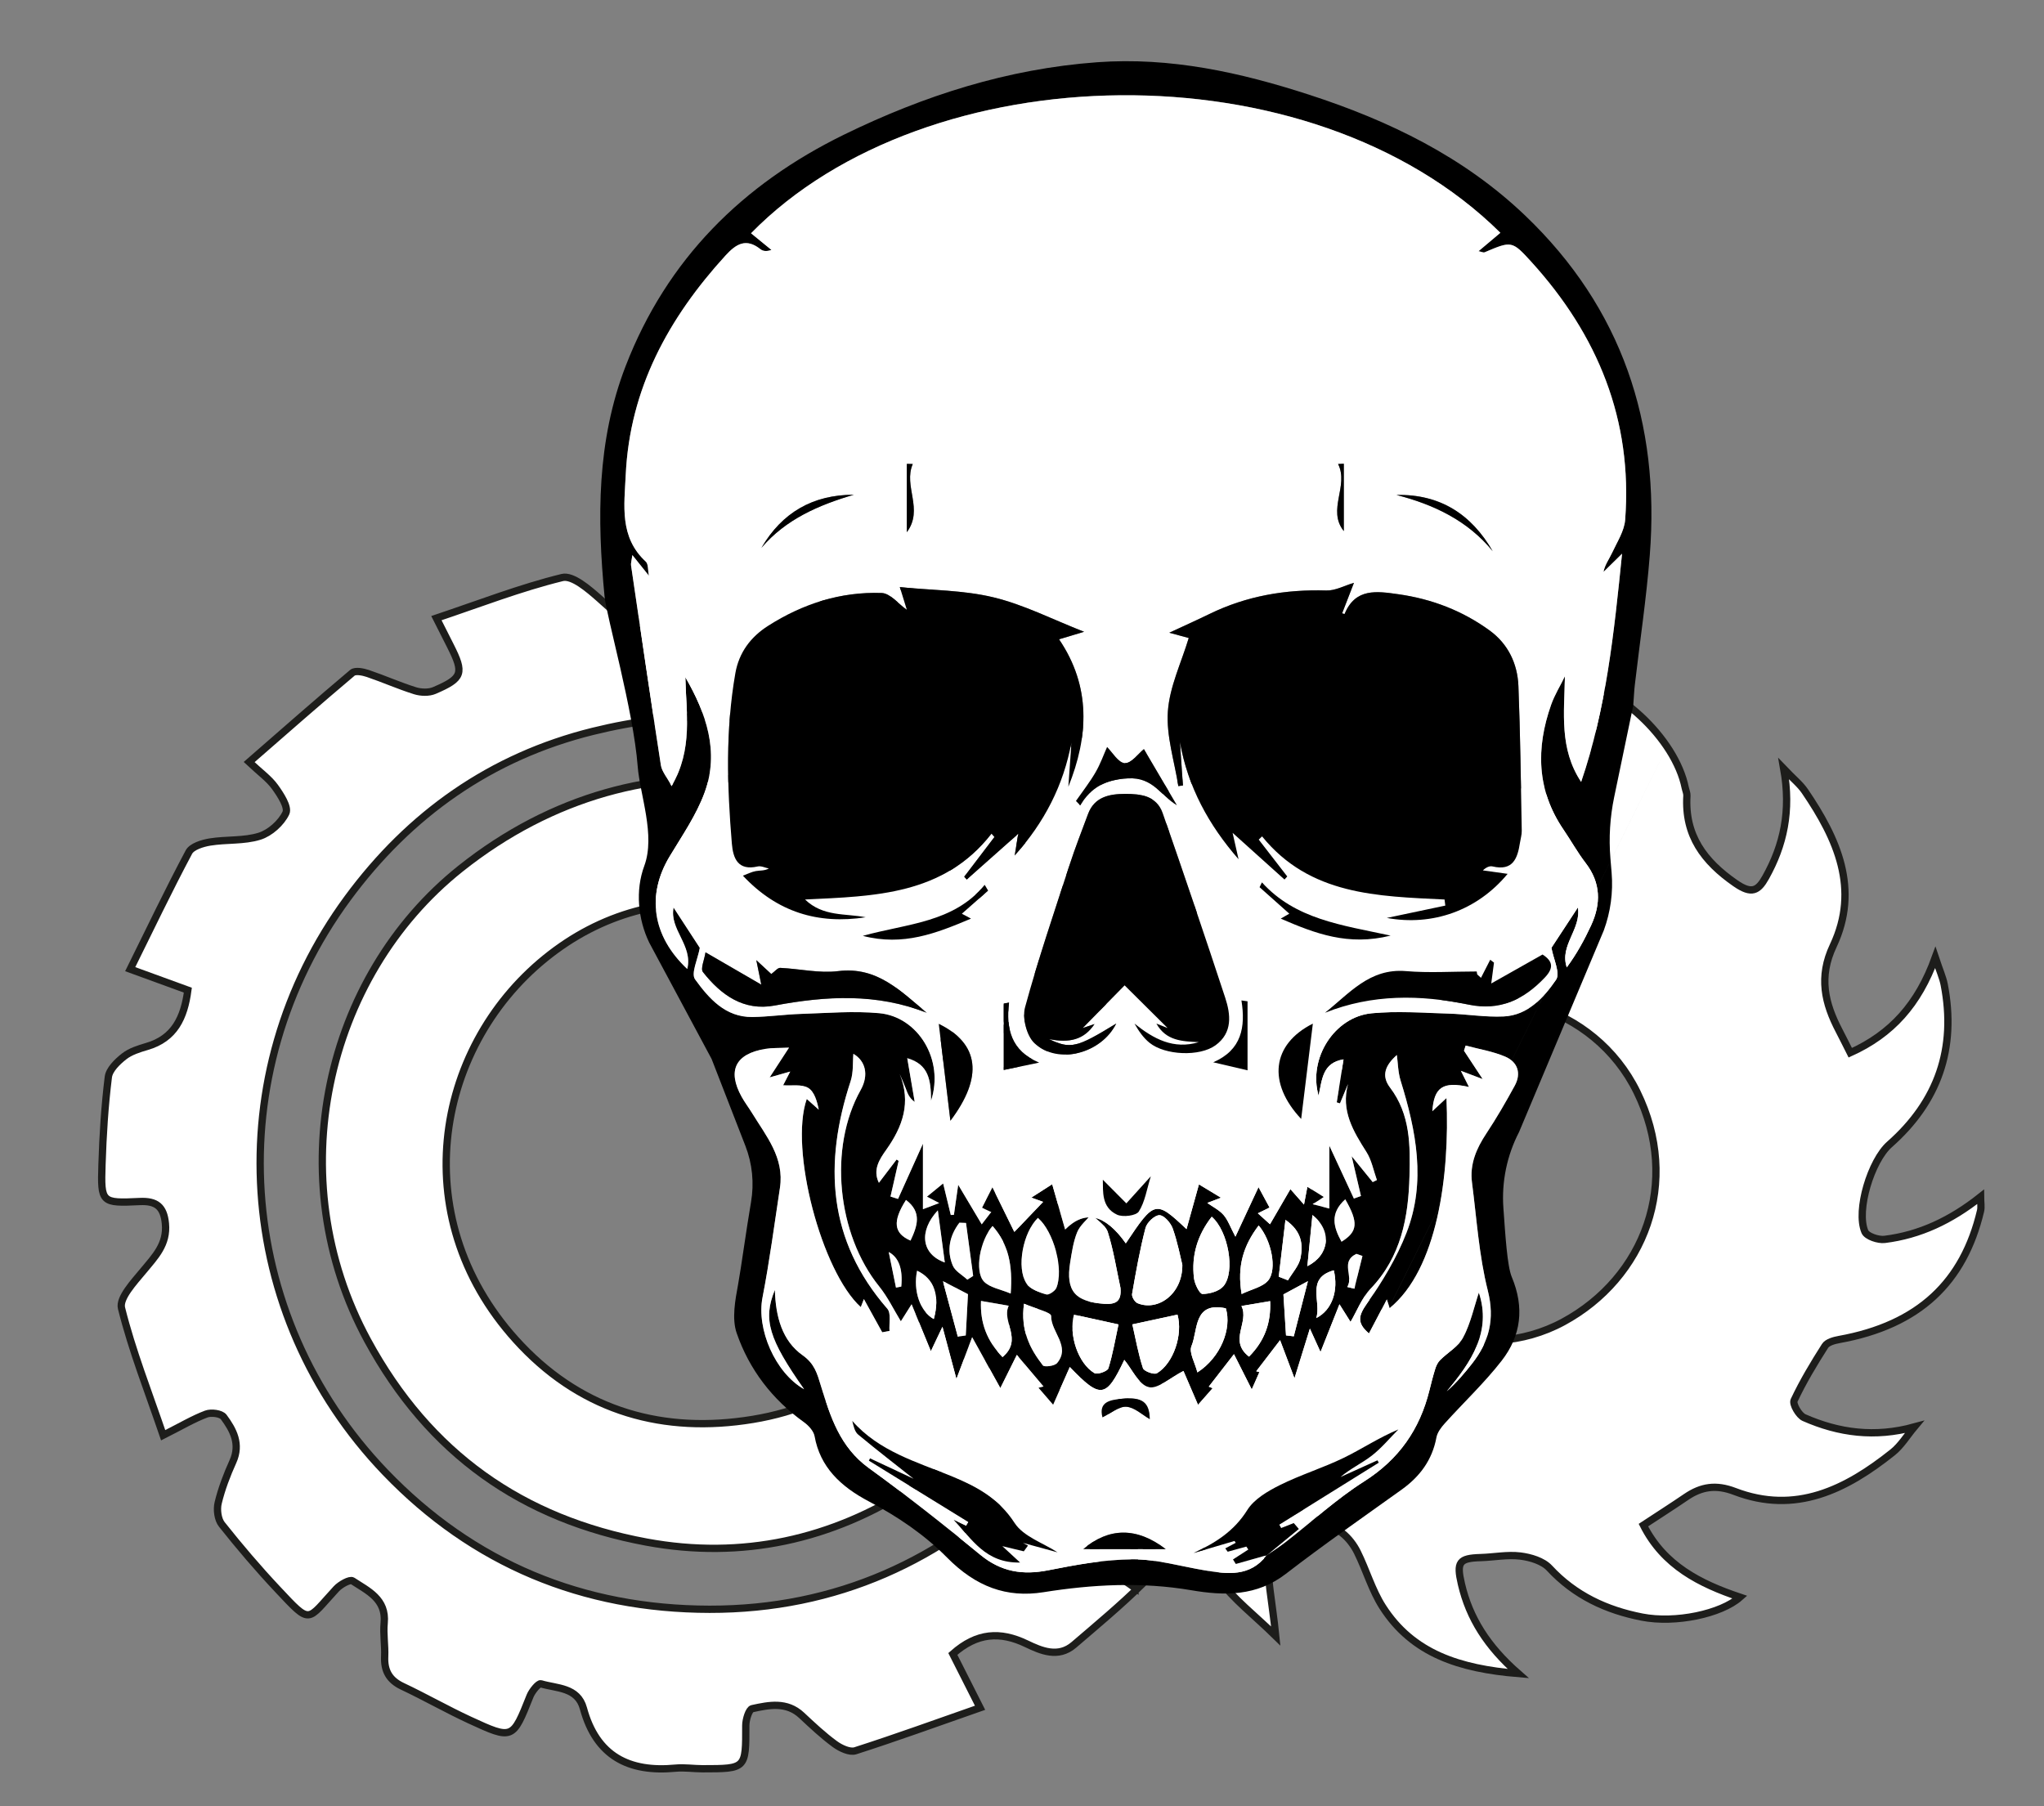 <?xml version="1.0" encoding="UTF-8"?>
<svg id="_Слой_1" data-name="Слой 1" xmlns="http://www.w3.org/2000/svg" viewBox="0 0 1401.08 1238.17">
  <rect x="0" y="0" width="1401.08" height="1238.17" fill="#808080" stroke="none"/>
  <defs>
    <style>
      .cls-1 {
        fill: #000;
      }

      .cls-1, .cls-2 {
        stroke-width: 0px;
      }

      .cls-2, .cls-3 {
        fill: #fff;
      }

      .cls-3 {
        stroke: #1d1d1b;
        stroke-miterlimit: 10;
        stroke-width: 5px;
      }
    </style>
  </defs>
  <g>
    <path class="cls-3" d="M683.63,703.67c4.7-9.02,8.1-19.09,14.33-26.89,25.66-32.09,58.05-50.11,100.72-46.29,6.2.56,13.12-3.42,19.19-6.37,3.68-1.79,6.29-5.73,9.5-8.57,25.97-22.99,26.05-26.58-6.24-41.11-15.78-7.1-33.6-9.68-49.89-14.14,9.89-16.88,55.8-33.53,82.92-27.45,16.5,3.7,32.39,10.74,48.01,17.55,10.8,4.71,50.98.33,57.58-8.99,2.23-3.15,1.23-10.19-.67-14.37-10.36-22.87-26.35-40.63-50.37-50.45.26-1.63.51-3.26.77-4.9,17.34.49,35.06-1.14,51.92,1.94,29.5,5.38,53.29,21.49,67.58,48.42,6.59,12.43,14.96,19.02,28.73,19.81,4.71.27,9.35,1.96,13.98,3.15,19.59,5.02,23.48,1.97,22.52-18.98-1.03-22.54-5.76-44.05-22.03-62.74,36.4,5.47,76.14,42.97,82.95,76.66.38,1.87,1.28,3.76,1.17,5.6-1.59,27.08,11.6,44.89,33.28,59.92,11.15,7.73,15.53,5.21,20.75-4.14,12.26-21.97,17.5-45.3,12.36-74.29,6.33,6.62,11.19,10.48,14.53,15.39,22.07,32.41,37.69,66.98,19.37,105.88-10.1,21.45-5.8,39.38,4.02,58.18,2.4,4.6,4.69,9.26,7.67,15.15,28.28-12.79,46.66-33.16,58.28-65.32,3.06,9.19,5.16,13.79,6.1,18.61,8.48,43.66-4.19,80.2-37.49,109.57-12.55,11.07-23.08,45.17-16.88,59.78,1.37,3.23,9.17,5.86,13.57,5.31,24.12-2.99,45.43-13.1,65.72-29.18.03,3.89.64,6.96-.02,9.72-11.54,48.55-41.87,78.16-96.96,88.1-3.43.62-8.02,1.88-9.62,4.4-7.7,12.07-15.13,24.41-21.2,37.34-1.16,2.46,3.29,10.23,6.81,11.78,23.85,10.51,48.54,13.84,75.56,6.42-4.92,5.88-9.02,12.79-14.9,17.47-31.88,25.41-66.42,42.73-108.21,26.72-12.78-4.9-22.84-3.32-33.35,3.85-9.04,6.17-18.27,12.05-29.21,19.24,13.97,27.74,38.79,40.2,66.19,49.41-12.93,11.47-44.24,18.11-67.12,13.64-24.45-4.78-46.06-14.78-63.49-33.6-4.5-4.86-12.98-7.39-19.97-8.26-8.86-1.09-18.06.8-27.12,1.06-14.84.43-16.73,3.11-13.23,18.14,5.47,23.44,17.75,42.8,38.93,61.36-40.23-3.35-72.38-13.59-92.93-45.71-7.36-11.5-11.21-25.19-17.34-37.55-2.41-4.86-6.03-9.63-10.26-12.96-4.8-3.77-10.86-5.97-16.44-8.71-27.78-13.62-32.67-11.69-34.59,19.83-1.1,18.01,3.08,36.35,5.36,59.37-14.45-14.19-28.9-25.12-39.12-39.13-18.49-25.34-24.58-54.45-18.08-85.79,2.64-12.7-15.47-45.3-27.86-48.79-4.05-1.14-10.85,2.3-14.47,5.7-14.57,13.71-25.18,38.82-28.49,64.29-29.64-36.24-30.2-91.5-.99-128.96,10.97-14.07,13.84-46.87,3.35-60.91-2.51-3.36-12.26-4.21-17.22-2.34-22.65,8.57-41.49,22.67-54.8,44.9-8.54-43.44,11.59-92.08,49.22-107.16,32.97-13.22,36.27-40.88,45.26-69-30.75-10.18-58.49-3.64-85.23,12.04-.8-.89-1.61-1.79-2.41-2.68ZM914.24,855.76c28.23,55.84,101.89,80.46,157.36,50.39,55.65-30.17,80.85-95.66,50.49-157.59-29.33-59.84-103.36-79.86-156.56-51.62-58.64,31.12-81.47,99.13-51.29,158.82Z"/>
    <path class="cls-3" d="M705.95,1010.01c20.94,24.4,40.27,47.06,59.82,69.52,2.38,2.73,5.97,4.41,12.14,8.81-.23-12.85-.41-22.83-.6-32.87,20.19,10.39,21.5,14.78,5.72,30.32-14.9,14.68-31.05,28.12-46.95,41.75-10.71,9.18-22.47,4.05-32.42-.73-18.07-8.68-34.01-7.72-50.53,6.94,5.43,10.74,11.33,22.42,18.66,36.91-29.91,10.46-57.53,20.5-85.49,29.47-3.87,1.24-10.19-1.76-14.06-4.59-8.06-5.9-15.41-12.82-22.73-19.67-10.26-9.6-22.33-7.12-33.88-4.6-2.28.5-4.44,7.51-4.43,11.51.06,29.63.24,29.67-29.53,29.69-6.21,0-12.47-1-18.61-.42-31.99,3.04-54.24-8.24-63.15-40.96-3.97-14.6-18.25-13.59-29.18-16.87-1.55-.47-6.05,4.96-7.4,8.36-11.86,29.83-11.85,30.13-41.32,16.52-15.62-7.22-30.61-15.81-46.18-23.15-9.07-4.28-12.58-10.74-12.15-20.46.34-7.62-1.07-15.35-.34-22.9,1.59-16.47-11.23-22.04-21.67-28.91-1.81-1.19-8.36,2.46-11.09,5.4-20.61,22.22-16.94,25.23-40.33.32-13.36-14.23-26.07-29.13-38.2-44.42-2.78-3.5-3.6-10.21-2.5-14.76,2.34-9.71,5.99-19.22,10.11-28.35,5.41-11.99.24-21.65-6.32-30.51-1.8-2.44-8.57-3.32-11.97-2.04-8.89,3.35-17.17,8.3-29.52,14.53-10.15-29.77-21.29-57.96-28.56-87.12-1.73-6.94,8.54-17.86,14.93-25.59,8-9.69,16.54-18.14,15.16-32.41-1.11-11.56-6.16-15.63-17.63-15.09-26.21,1.24-26.67.86-25.84-25.31.63-20.06,1.89-40.15,4.35-60.05.64-5.13,6.17-10.47,10.74-14.07,4.35-3.43,10.22-5.27,15.7-6.87,18.89-5.51,25.55-19.69,28.06-38.59-12.05-4.39-23.98-8.74-39.51-14.4,13.7-27.68,26.39-54.26,40.21-80.22,2.05-3.85,9.25-6.07,14.42-6.92,11.28-1.85,23.31-.64,34-3.98,7.22-2.26,14.88-9.12,18.09-15.93,1.88-3.99-3.68-12.56-7.53-17.89-4.05-5.62-10.03-9.84-17.67-17.02,24.21-21.08,47.26-41.4,70.76-61.18,2.02-1.7,7.27-.66,10.57.45,10.88,3.68,21.42,8.4,32.37,11.83,4.08,1.28,9.52,1.46,13.33-.19,19.45-8.39,20.42-11.78,10.85-30.74-2.56-5.07-5.12-10.14-9.51-18.82,29.65-9.95,57.51-20.8,86.29-27.85,6.99-1.71,18.06,7.91,25.43,14.4,9.82,8.64,17.93,17.86,33.22,15.7,10.95-1.55,14.69-6.13,14.47-16.71-.57-27.3-.3-27.57,27.64-26.59,18.15.64,36.25,2.52,54.4,3.2,9.47.36,14.71,4.85,18.19,13.21,4.05,9.72,8.35,19.41,13.6,28.5,2.28,3.95,6.76,7.98,11.03,9.2,19.35,5.52,21.38,4.3,27.62-15.22,1.86-5.81,1.95-12.19,3.32-21.44,31.33,15.3,58.05,27.98,84.29,41.58,3.59,1.86,6.33,8.16,6.79,12.67,1.06,10.42-.03,21.05.79,31.51.37,4.69,1.97,10.47,5.15,13.55,16.79,16.23,19.68,15.81,34.75-2.03,3.31-3.92,6.69-7.79,11.44-13.31,10.72,10.37,20.38,19.71,29.23,28.27-27.12,24.56-52.67,47.71-79.9,72.37-84.68-78.14-184.14-112.16-300.4-83.45-70,17.29-125.86,56.89-168.21,114.42-88.8,120.64-77.91,285.43,25.71,393.42,60.41,62.96,135.59,93.88,222.39,94.01,86.78.12,160.3-33.64,219.57-93.14Z"/>
    <path class="cls-3" d="M691.99,635.53c-15.98,31.28-30.4,59.49-44.69,87.46-27.84-58.82-75.81-94.65-142.29-102.79-48.23-5.91-92.99,5.56-131.42,36.8-76.48,62.17-96.66,181-16.23,265.45,43.13,45.28,97.86,60.54,158.71,50.52,60.45-9.95,103.55-45.25,132.87-102.4,6.43,27.07,11.97,50.4,17.51,73.72,1.2.39,2.4.78,3.59,1.17,2.76-4.26,6.11-8.26,8.19-12.84,7.71-16.97,14.46-34.39,22.7-51.08,3.24-6.57,8.94-12.24,14.49-17.24,3.3-2.97,8.5-3.84,12.84-5.66-1.14,5.04-1.51,10.41-3.55,15.05-7.45,16.96-15.46,33.67-23.25,50.48-.2.43-.31.92-.35,1.39-4.39,47.99-40.7,71.52-75.54,94.07-55.36,35.83-116.99,49.56-182.35,37.46-85.17-15.77-148.98-60.46-191.26-138.33-60.3-111.06-29.33-249.11,63.62-323.24,126.27-100.71,287.66-72.69,376.56,40.43.56.71.76,1.71-.15-.43Z"/>
    <path class="cls-3" d="M665.26,788.13c-7.23-30.63-2.54-39.64,31.37-58.81,11.4-6.45,22.61-16.16,41.7-11.43-5.44,5.8-8.25,11.05-12.57,13.04-25.95,11.98-46.35,29.73-60.5,57.2Z"/>
    <path class="cls-3" d="M808.66,599.32c-6.65,2.41-10.61,4.59-14.8,5.24-17.32,2.67-34.76,4.57-52.06,7.36-12.16,1.97-12.09,2.41-19.72-9.76,18.14-13.58,68.2-16.78,86.57-2.84Z"/>
    <path class="cls-3" d="M771.11,1029.6c2.78-13.09,5.3-26.25,8.6-39.21.58-2.28,4.47-3.71,6.82-5.53,1.68,2.46,4.83,4.95,4.79,7.38-.22,14.75-2.19,29.06-15.36,38.54-1.62-.39-3.24-.79-4.86-1.18Z"/>
  </g>
  <g>
    <path class="cls-1" d="M1041.22,776.06c-8.29,16.04-12,34.05-10.7,52.06,1.32,18.26,2.6,39.77,5.74,47.24,8.78,20.96,6.41,40.25-6.93,57.4-11.82,15.2-26.01,28.54-38.95,42.9-2.49,2.76-5.13,6.2-5.77,9.69-2.87,15.48-11.33,26.81-23.88,35.8-26.58,19.03-53.42,37.73-79.3,57.68-20.09,15.49-42.1,15.14-64.95,11.24-33.87-5.77-67.63-3.98-101.23,1.37-25.29,4.03-46.33-3.77-66.1-23.77-15.5-15.68-33.88-28.13-53.41-38.38-19.8-10.4-33.61-23.82-37.35-44.73-.64-3.6-4.14-7.41-7.35-9.71-21.76-15.58-37.5-36.18-46.07-61.01-3.42-9.91-1.04-22.49.98-33.44,1.91-10.36,5.51-36.85,8.85-56.41,2.21-12.94.91-26.23-3.85-38.47l-23.18-59.63-42.75-79.74c-7.76-16.08-9.6-35.86-3.39-52.59,7.8-21.04-3.01-48.67-4.52-68.32-2.93-38.15-21.42-103.13-22.69-116.23-5.18-53.54-5.37-106.76,14.44-158.07,28.29-73.27,80.19-124.66,149.73-158.66,54.72-26.75,112.14-45.13,173.42-49.61,50.23-3.67,98.16,6.93,145.48,22.3,54.81,17.8,105.84,42.56,147.87,82.71,66.43,63.46,92.6,142.36,85.5,232.89-2.33,29.77-6.82,59.37-10.27,89.05-.44,3.81-.59,7.66-1.06,13.94l-13.07,62.8c-2.88,13.82-3.75,27.99-2.58,42.06l.82,9.86c1.11,13.4-.72,26.88-5.36,39.5l-58.11,138.27ZM1154.08,489.02,867.8,1066.55c4.52-3.16,9.18-6.13,13.53-9.51,17.93-13.93,34.81-29.49,53.88-41.61,23.78-15.12,38-35.64,44.62-62.33,1.25-5.03,2.5-10.07,4.07-15,.66-2.09,1.77-4.29,3.3-5.81,5.27-5.26,12.62-9.31,15.85-15.55,5.1-9.85,7.5-21.1,10.68-30.65,8.82,26.61-5.01,47.45-22,67.63,6.61-5.85,12.09-12.31,17.32-18.97,11.68-14.9,15.78-30.3,10.81-50.04-6.06-24.09-7.62-49.32-10.84-74.1-1.62-12.5,2.99-23.27,9.83-33.59,7.02-10.59,13.4-21.64,19.49-32.8,4.66-8.54,1.95-16.28-6.61-19.92-8.55-3.63-18-5.13-27.06-7.56-.38,1.18-.76,2.36-1.14,3.54,3.72,5.65,7.44,11.3,12.8,19.43-6.62-2.51-10.08-3.82-14.94-5.66,2.25,4.47,3.79,7.55,5.56,11.08-17.95-4.07-23.97.3-25.11,16.61,2.49-2.32,5.48-5.09,9.69-9.01,2.37,53.59-6.44,117.47-38.93,143.98-.6-1.83-1.17-3.6-1.95-5.97-4.37,8.33-8.21,15.66-12.25,23.35-8.33-7.12-7.36-12.06-1.45-20.43,10.66-15.11,20.48-31.42,27.17-48.59,13.57-34.85,6.68-69.78-4.01-104.24-1.82-5.85-1.85-12.26-2.59-17.6-7.9,7-10.87,14.12-4.66,22.31,14,18.45,13.86,39.67,13.32,60.61-.72,28.22-5.7,55.39-26.62,77.24-6.12,6.4-9.47,15.44-13.79,22.77-1.06-1.69-3.61-5.74-7.6-12.08-4.92,12.41-8.97,22.61-12.98,32.72-2.09-4.6-4.4-9.68-7.29-16.05-4.01,12.93-7.38,23.81-10.56,34.07-3.16-8.38-6.32-16.74-9.87-26.14-6.57,8.57-11.45,14.95-16.34,21.32.72.2,1.44.4,2.16.59-1.62,3.68-3.24,7.36-5.23,11.86-4.46-8.83-8.29-16.42-12.2-24.16-6.38,8.22-11.97,15.43-17.27,22.26-.09-.04,1.57.63,2.66,1.06-3.72,4.23-6.99,7.95-10.03,11.4-3.58-8.33-7.24-16.85-9.98-23.21-9.08,4.6-17.7,12.67-23.84,11.1-6.82-1.75-11.39-12.3-16.7-18.71-12.42,26.25-16.22,27-37.36,4.9-4.03,9.14-7.77,17.61-11.42,25.89-3.34-3.86-6.57-7.6-10.08-11.65,2.15-.55,3.99-1.03,3.48-.89-5.53-6.55-11.7-13.86-18.27-21.65-4.03,8.11-7.86,15.81-11.32,22.78-5.76-10.41-11.62-21-19.31-34.9-4.32,11.43-7.46,19.74-10.8,28.6-3.04-11.35-5.96-22.28-9.57-35.76-3.42,7.21-5.7,12.01-7.95,16.74-4.24-10.33-8.33-20.3-13.19-32.16-4.05,6.41-6.58,10.42-7.37,11.68-4.83-7.88-8.96-16.59-14.84-23.88-28.97-35.94-34.83-95.2-12.75-134.59,5.97-10.66,3.14-20.21-4.95-24.87-.51,5.59.12,12.6-1.9,18.75-18.54,56.42-15.71,109.05,25.17,155.97,2.73,3.13,1.1,10.06,1.49,15.23-1.66.3-3.33.61-4.99.91-4.15-7.52-8.3-15.03-12.57-22.77-.79,2.07-1.44,3.75-2.12,5.52-26.85-24.33-49.08-108.31-37.04-142.69,3.04,2.71,5.63,5.03,8.22,7.34-1.16-5.87-3.04-12.44-7.31-14.96-4.44-2.62-11.19-1.33-17.11-1.76,1.3-2.52,2.87-5.55,4.87-9.41-4.87,1.39-8.68,2.47-14.11,4.01,4.76-7.33,8.37-12.87,13.27-20.4-6.9.33-11.59.1-16.11.84-20.63,3.36-26.31,14.84-16.36,32.85,2.12,3.83,4.81,7.33,7.1,11.07,9.72,15.86,22.31,30.71,19.16,51.33-3.84,25.11-7.12,50.33-11.96,75.24-4.18,21.52,8.63,51.58,28.54,62.85-24.21-34.42-28.41-47.86-20.05-68.11.5,18.57,5.09,34.96,19,44.79,8.24,5.83,10.01,12.66,12.43,20.58,6.54,21.42,13.12,42.34,32.88,56.67,26.11,18.93,51.53,38.89,76.38,59.44,14.3,11.82,29.12,14.17,46.77,10.68,19.05-3.76,38.5-7.37,57.8-7.48,16.46-.1,32.95,4.83,49.42,7.56,15.61,2.59,31.06,4.55,42.4-10.34l-.42.44ZM1083.8,536.01c17.14-50.07,22.52-101.8,28.06-156.48-5.64,5.54-9.18,9.01-12.72,12.48.94-4.96,3.92-8.83,5.92-13.15,3.41-7.38,8.35-14.89,8.93-22.62,5.17-68.44-18.79-126.65-64.3-176.76-13.32-14.67-13.63-14.36-32.09-6.55-.79.33-2.01-.35-4.11-.79,5.47-4.61,10.19-8.59,14.95-12.6-130.33-128.99-393.37-122.5-513.63.33,4.68,3.82,9.33,7.62,13.98,11.41-3.46,1.24-5.86.83-7.53-.5-9.81-7.79-16.58-3.73-24,4.4-39.03,42.78-65.56,91.2-68.34,150.27-.98,20.86-4.47,42.67,13.73,59.47,1.85,1.71,1.39,5.91,2.15,9.68-3.85-4.8-6.84-8.53-11.33-14.14-.58,4.18-1.12,5.65-.92,7.01,6.72,45.72,13.39,91.45,20.47,137.11.65,4.18,3.99,7.94,7.34,14.26,14.81-25.43,9.92-50.23,9.41-74.67,14.34,24.84,23.5,51.03,13.18,79.19-5.66,15.44-15.39,29.47-23.96,43.73-15.83,26.34-12.05,54.46,12.1,77.09,4-16.17-12.33-27.05-9.38-42.08,6.54,10.04,12.74,19.55,17.98,27.6-1.37,7.79-6.19,17.53-3.23,21.61,9.47,13.03,20.72,26.04,39.31,25.8,11.13-.14,22.24-1.78,33.38-2.13,17.85-.55,35.86-2.12,53.55-.49,26.5,2.44,44.75,31.91,35.5,59.99-.04-14.42-1.74-24.95-16.31-29.13,1.94,11.39,3.52,20.67,5.1,29.95-3.92-2.74-4.94-6.06-6.17-9.31-1.26-3.29-2.73-6.51-4.1-9.76,7.95,19.55,2.05,36.01-9.25,51.92-4.64,6.53-9.4,13.69-5.02,22.61,4.32-5.68,8.23-10.83,12.15-15.97.46.32.92.63,1.38.95-1.86,8.15-3.72,16.29-5.57,24.44,1.72.54,3.44,1.08,5.16,1.63,5.25-11.65,10.51-23.31,17.07-37.86v44.9c4.97-1.88,7.36-2.78,11.15-4.21-3.55-1.85-5.63-2.93-8.4-4.38,4.3-3.51,7.73-6.31,11.1-9.06,1.88,7.75,3.56,14.69,5.24,21.63.71-.04,1.43-.08,2.14-.12.86-6.04,1.72-12.08,2.94-20.58,6.35,10.67,10.94,18.37,16.15,27.12,2.79-3.63,4.56-5.94,6.48-8.44-2.96-1.38-4.97-2.32-6.31-2.95,2.7-5.28,5.17-10.11,7.14-13.98,4.97,10.12,10.23,20.83,15.03,30.61,7.57-7.93,13.86-14.51,19.71-20.64-1.41-.51-4.37-1.59-8.08-2.93,5.81-3.73,10.44-6.69,14.31-9.17,2.75,9.63,5.6,19.59,8.87,31.03q20.43-20.51,41.58,9.51c19.68-29.53,20.43-29.76,41.62-9.76,3.13-11.29,5.91-21.28,8.52-30.68,4.12,2.49,9.03,5.46,15.13,9.15-4.29,1.63-7.28,2.76-9.4,3.57,3.83,2.74,8.19,4.87,11.13,8.24,2.96,3.4,4.5,8.04,8.13,14.89,6.11-13.09,11.23-24.08,15.84-33.96,2.27,4.2,4.92,9.1,7.58,14.02-2.01.98-4.02,1.96-8.03,3.92,3.01,2.72,5.16,4.65,8.32,7.5,5.2-8.96,9.6-16.53,13.98-24.07,3.04,3.45,5.8,6.58,9.32,10.58,1.15-6.01,2.02-10.58,2.33-12.2,3.14,1.94,7.22,4.46,11.31,6.99-2.72,1.74-4.67,3-7.67,4.92,4.06,1.07,6.6,1.74,11.4,3v-43.08c6.08,13.1,11.46,24.67,16.83,36.24l4.84-1.75c-1.85-7.91-3.7-15.82-6.38-27.31,6.23,7.67,10.33,12.72,14.44,17.77l2.87-1.4c-2.31-6.44-3.56-13.54-7.14-19.17-9.08-14.3-17.63-28.35-12.67-46.57-1.83,4.4-3.66,8.8-5.49,13.2l-2.22-.69c1.51-9.58,3.02-19.15,4.65-29.46-14.47,2.36-14.65,13.74-17.09,24.92-7.33-25.66,10.94-54.1,36.37-56.54,17.29-1.66,34.9-.28,52.35.21,12.73.36,25.49,2.57,38.14,1.97,16.63-.78,27.47-12.9,35.91-25.15,3.06-4.44-1.87-14.39-3.16-21.91,5.5-8.38,11.61-17.7,18.15-27.68,2.35,15.05-12.76,26.05-7.63,41.08,6.76-9.16,12.05-18.8,16.66-28.75,6.86-14.83,6.75-29.13-3.73-42.76-5.57-7.24-10.03-15.32-15.19-22.89-18.4-27.03-18.97-55.88-8.45-85.66,2.38-6.72,6.24-12.92,9.41-19.36-.44,25.22-3.91,49.61,11.13,72.3ZM392.39,488.69,810.44,867.03c-1.28-5.08-3.18-15.25-6.57-24.89-1.36-3.87-5.97-9.12-9.12-9.13-3.28-.02-8.58,5-9.55,8.72-3.87,14.9-6.57,30.13-9.21,45.32-.33,1.89,1.84,5.49,3.71,6.27,13.83,5.78,30.95-6.15,30.74-26.28ZM768.04,882.83c-2.76-12.77-4.76-25.78-8.67-38.19-1.51-4.81-7.34-8.26-11.21-12.33-3.36,4.08-7.88,7.69-9.79,12.36-2.65,6.5-3.67,13.75-4.81,20.77-3.15,19.5,3.47,26.96,23.27,28.31,8.76.6,11.96-2.23,11.21-10.91ZM711.44,834.81c-10.11,9.82-15,34.17-7.77,45.11,2.55,3.86,8.65,5.87,13.54,7.42,1.72.54,5.94-2.3,6.87-4.51,5.31-12.65-1.82-38.59-12.64-48.03ZM830.58,834.06c-9.77,12.57-14.04,26.6-12.14,42.19.48,3.97,3.83,10.76,5.84,10.75,4.93-.03,11.49-1.89,14.44-5.46,8.2-9.93,3.13-37.84-8.13-47.49ZM776.18,907.85c2.37,10.4,4.11,20.44,7.27,30.03.69,2.11,7.62,4.64,9.58,3.46,11.41-6.82,17.93-26.56,14.09-40.18-9.22,1.99-18.46,3.99-30.94,6.69ZM736.14,901.17c-3.67,13.82,2.85,33.49,14.07,40.1,2,1.18,8.92-1.27,9.55-3.3,3.07-9.84,4.77-20.1,6.92-30.09-12.19-2.68-21.38-4.7-30.54-6.71ZM701.91,893.68c-2.48,18.42,4.1,30.88,12.92,42.27,1.04,1.34,8.18.42,9.85-1.62,9.45-11.52-4.34-21.09-4.18-32.31.04-2.4-10.74-4.97-18.59-8.34ZM820.77,940.77c16.04-10.38,23.67-30.04,19.49-43.93-22.34-4.78-18.97,14.87-23.56,25.88-1.84,4.41,2.38,11.35,4.06,18.04ZM680.38,840.48c-8.62,9.53-12.52,30.97-5.95,37.96,3.99,4.24,11.35,5.3,18.36,8.28,1.43-19.39-1.42-33.77-12.41-46.24ZM862.76,840.07c-10.32,13.66-14.91,27.64-11.68,46.98,6.93-3.36,14.5-4.8,18.26-9.37,6.21-7.55,2.17-27.49-6.57-37.61ZM870.64,891.91c-6.65,1.13-12.32,2.09-19.69,3.34,5.61,11.14-9.09,23.71,5.21,34.71,10.83-10.94,15.12-23.25,14.48-38.05ZM672.44,891.78c-.65,15.01,4,27.36,14.75,38.48,14.28-12.02-.87-24.25,4.24-35.19-7.19-1.25-12.54-2.17-18.98-3.29ZM662.15,838.32l-4.52-.16c-6.61,8.78-8.94,18.79-4.56,29.3,1.64,3.95,6.58,6.53,10.01,9.73,1.33-.85,2.66-1.7,3.99-2.55-1.64-12.11-3.28-24.21-4.91-36.32ZM876.52,875.15c2.11.83,4.22,1.66,6.33,2.49,3.02-5.18,7.64-10.07,8.68-15.62,1.62-8.71.98-17.94-10.4-25.81-1.7,14.39-3.16,26.66-4.61,38.94ZM879.74,887.3c.59,9.41,1.18,18.75,1.77,28.09,1.77.22,3.54.43,5.32.65,2.99-11.68,5.99-23.36,9.69-37.8-7.96,4.3-12.37,6.68-16.78,9.06ZM656.54,916.24c1.82-.25,3.63-.5,5.45-.76.5-9.42,1-18.84,1.51-28.33-4.74-2.48-9.47-4.94-17.19-8.97,3.87,14.4,7.05,26.23,10.23,38.06ZM647.62,865.41c-1.46-10.96-2.93-21.93-4.77-35.71-13.21,14.19-11.31,30.01,4.77,35.71ZM902.22,903.53c11.02-5.56,15.3-18.93,12.06-32.73-19.54,5.38-8.31,21.69-12.06,32.73ZM628.63,871.06c-2.84,13.79,2.1,28.07,11.46,33.13,4.35-16.01.35-27.57-11.46-33.13ZM899.62,832.9c-1.09,11.03-2.19,22.06-3.48,35.05,15.19-7.61,17.22-24.26,3.48-35.05ZM624.12,850.42c4.68-9.93,8.02-19.48-3.1-27.86-9.32,14.66-8.45,22.84,3.1,27.86ZM922.12,822.13c-10.73,9.67-8.05,19.09-2.56,29.05,11.13-6.89,11.71-13.15,2.56-29.05ZM933.91,860.93l-4.17-1.42c-11.33,5.45-1.7,15.69-6.22,22.69,1.61.39,3.22.78,4.83,1.17,1.85-7.48,3.7-14.96,5.56-22.45ZM614.16,882.64c1.21-.23,2.42-.46,3.63-.7q1.74-18.18-8.59-23.68c1.94,9.53,3.45,16.96,4.97,24.38Z"/>
    <path class="cls-2" d="M1083.8,536.01c-15.04-22.69-11.56-47.08-11.13-72.3-3.18,6.44-7.04,12.64-9.41,19.36-10.52,29.78-9.95,58.62,8.45,85.66,5.15,7.57,9.62,15.65,15.19,22.89,10.48,13.63,10.59,27.93,3.73,42.76-4.6,9.95-9.9,19.59-16.66,28.75-5.13-15.03,9.98-26.03,7.63-41.08-6.55,9.98-12.66,19.3-18.15,27.68,1.3,7.52,6.23,17.47,3.16,21.91-8.45,12.25-19.29,24.37-35.91,25.15-12.65.6-25.41-1.62-38.14-1.97-17.45-.49-35.06-1.87-52.35-.21-25.43,2.44-43.7,30.88-36.37,56.54,2.44-11.18,2.62-22.56,17.09-24.92-1.63,10.3-3.14,19.88-4.65,29.46l2.22.69c1.83-4.4,3.66-8.8,5.49-13.2-4.97,18.21,3.59,32.27,12.67,46.57,3.58,5.63,4.83,12.74,7.14,19.17l-2.87,1.4c-4.1-5.05-8.21-10.1-14.44-17.77,2.69,11.49,4.53,19.4,6.38,27.31l-4.84,1.75c-5.37-11.57-10.75-23.14-16.83-36.24v43.08c-4.8-1.26-7.34-1.93-11.4-3,3-1.92,4.95-3.18,7.67-4.92-4.1-2.53-8.17-5.05-11.31-6.99-.31,1.61-1.18,6.19-2.33,12.2-3.52-4-6.28-7.13-9.32-10.58-4.38,7.53-8.78,15.11-13.98,24.07-3.17-2.85-5.31-4.79-8.32-7.5,4.02-1.96,6.02-2.94,8.02-3.93-2.66-4.91-5.3-9.81-7.58-14.01-4.61,9.88-9.73,20.86-15.84,33.96-3.62-6.86-5.16-11.49-8.13-14.89-2.93-3.37-7.3-5.5-11.13-8.24,2.12-.81,5.12-1.94,9.4-3.57-6.1-3.69-11-6.66-15.13-9.15-2.61,9.39-5.38,19.39-8.52,30.68-21.18-20-21.94-19.77-41.62,9.76q-21.15-30.02-41.58-9.51c-3.27-11.44-6.12-21.4-8.87-31.03-3.87,2.48-8.5,5.45-14.31,9.17,3.7,1.34,6.66,2.42,8.08,2.93-5.86,6.13-12.14,12.71-19.71,20.64-4.8-9.78-10.06-20.49-15.03-30.61-1.98,3.87-4.45,8.7-7.14,13.98,1.34.63,3.35,1.57,6.31,2.95-1.92,2.5-3.69,4.81-6.48,8.44-5.21-8.75-9.79-16.45-16.15-27.12-1.21,8.5-2.08,14.54-2.94,20.58-.71.04-1.43.08-2.14.12-1.68-6.94-3.36-13.88-5.24-21.63-3.37,2.75-6.81,5.55-11.1,9.06,2.78,1.45,4.85,2.53,8.4,4.38-3.79,1.43-6.18,2.33-11.15,4.21v-44.9c-6.56,14.56-11.82,26.21-17.07,37.86-1.72-.54-3.44-1.08-5.16-1.63,1.86-8.15,3.72-16.29,5.57-24.44-.46-.32-.92-.63-1.38-.95-3.91,5.15-7.83,10.29-12.15,15.97-4.37-8.92.39-16.08,5.02-22.61,11.3-15.91,17.21-32.37,9.25-51.92,1.38,3.25,2.85,6.46,4.1,9.76,1.24,3.24,2.25,6.56,6.17,9.31-1.58-9.28-3.16-18.56-5.1-29.95,14.56,4.18,16.27,14.71,16.31,29.13,9.25-28.08-9-57.55-35.5-59.99-17.69-1.63-35.7-.07-53.55.49-11.14.34-22.25,1.99-33.38,2.13-18.59.23-29.83-12.77-39.31-25.8-2.96-4.08,1.86-13.82,3.23-21.61-5.25-8.05-11.44-17.56-17.98-27.6-2.96,15.03,13.38,25.91,9.38,42.08-24.15-22.64-27.93-50.76-12.1-77.09,8.57-14.26,18.3-28.29,23.96-43.73,10.32-28.15,1.16-54.34-13.18-79.19.51,24.44,5.4,49.24-9.41,74.67-3.34-6.32-6.69-10.08-7.34-14.26-7.08-45.66-13.76-91.39-20.47-137.11-.2-1.36.34-2.83.92-7.01,4.49,5.6,7.48,9.33,11.33,14.14-.76-3.77-.3-7.98-2.15-9.68-18.2-16.8-14.71-38.61-13.73-59.47,2.78-59.06,29.31-107.48,68.34-150.27,7.42-8.13,14.19-12.19,24-4.4,1.67,1.33,4.07,1.74,7.53.5-4.65-3.8-9.3-7.6-13.98-11.41,120.26-122.83,383.3-129.31,513.63-.33-4.76,4.01-9.48,7.99-14.95,12.6,2.1.43,3.32,1.12,4.11.79,18.46-7.81,18.77-8.12,32.09,6.55,45.51,50.1,69.47,108.32,64.3,176.76-.58,7.73-5.52,15.24-8.93,22.62-2,4.32-4.98,8.19-5.92,13.15,3.54-3.47,7.08-6.94,12.72-12.48-5.53,54.67-10.92,106.41-28.06,156.48ZM621.58,417.96c-5.77-4.03-11.38-11.26-17.23-11.46-28.15-.98-54.15,7.38-77.91,22.55-12.02,7.67-19.92,18.38-22.39,32.47-6.79,38.76-5.65,77.75-2.4,116.72.85,10.24,4.21,18.83,17.73,15.72,2.32-.53,5.08.89,7.64,1.41-3.11,1.65-6.12,1.25-8.97,1.77-2.87.52-5.57,1.95-8.82,3.15,23.49,25.06,51.58,33.5,84.16,28.5-13.8-2.75-29.2-.22-41.56-12.18,47.88-2.28,95.04-3.03,127.83-45.16l1.99,2.3c-6.9,9.07-13.8,18.15-20.7,27.22.58.64,1.15,1.29,1.73,1.93,11.56-10.27,23.12-20.54,35.26-31.31-.88,5.41-1.65,10.13-2.41,14.85,20.32-22.6,33.48-48.14,38.93-77.66-.72,10.18-1.43,20.36-2.15,30.55,13.93-34.57,15.61-68.65-6.37-101.09,7.06-2.12,11.5-3.45,17.17-5.15-21.59-8.45-41.21-18.56-62.06-23.6-20.63-4.99-42.5-4.86-64.25-7.01,1.47,4.77,3.24,10.49,4.78,15.49ZM814.82,437.35c-5.11,16.94-13.11,33.37-14.3,50.29-1.18,16.81,4.5,34.1,7.17,51.18,1.05-.14,2.09-.27,3.14-.41-.68-9.92-1.35-19.84-2.03-29.75,5.43,30.81,19.73,56.92,40.16,80.31-1.35-6.02-2.71-12.03-4.07-18.08,12.06,10.85,23.81,21.42,35.57,32,.63-.7,1.25-1.4,1.88-2.11-6.51-8.42-13.02-16.84-19.54-25.26.76-.73,1.53-1.47,2.29-2.2,32.72,40.37,79.17,41.03,125.08,43.27l.52,4.17c-13.79,2.91-27.58,5.82-40.1,8.46,31.19,5.76,61.89-4.97,82.81-30.22-6.04-.84-11.5-1.61-16.97-2.37,2.25-2.12,4.64-3.19,6.66-2.71,13.9,3.3,17.12-5.45,18.76-16.18.42-2.75,1.29-5.51,1.24-8.25-.62-33.07-.97-66.16-2.28-99.2-.61-15.32-7.06-28.87-19.69-38.07-18.64-13.58-39.72-21.66-62.63-24.89-14.77-2.08-29.47-4.38-36.84,13.56-.03.07-1.25-.34-1.68-.47,2.98-7.7,5.97-15.4,8.1-20.9-6.66,1.95-12.81,5.43-18.86,5.25-28.02-.84-54.74,3.72-80.04,16.04-9.02,4.4-18.19,8.5-27.68,12.91,4.14,1.12,8.6,2.34,13.32,3.62ZM803.33,707.68c.57-.37,1.14-.75,1.71-1.12-4.12-1.64-8.24-3.27-12.35-4.91,6.6,11.92,17.87,12.2,29.08,12.72-17.32,5.23-30.98-2.2-44.1-12.7,2.95,5.2,6.14,9.78,10.31,13.15,10.68,8.62,34.36,9.64,45.27,1.68,11.78-8.6,10.39-21.03,6.58-32.65-13.89-42.29-28.23-84.43-42.82-126.48-4.14-11.94-15.29-13.21-25.78-13.17-10.54.04-20.98,1.88-25.41,13.8-4.29,11.56-8.8,23.05-12.61,34.76-10.56,32.48-21.6,64.85-30.57,97.77-1.98,7.28,1.1,19.5,6.47,24.54,16.11,15.14,45.92,7.04,56.04-13.45-27.15,16.63-31.33,17.75-46.03,10.66,13.93,2.89,24.03.42,31.14-10.31-3.55,1.21-7.1,2.41-8.09,2.75,9.31-9.48,19.99-20.36,28.73-29.26,10.59,10.52,21.52,21.37,32.45,32.22ZM1024.07,659.84c-.86-.65-1.72-1.29-2.57-1.94-2.11,4.13-4.22,8.26-6.33,12.38-.86-.77-1.73-1.55-2.59-2.32-.29-1.73-.59-3.46-.34-2.03-16.72,0-32.71,1.09-48.5-.25-25.02-2.13-38.82,15.41-55.52,28.55,32.36-12.89,65.28-12.48,98.4-5.59,21.49,4.47,37.87-3.34,52.29-18.53,6.4-6.74,5.4-11.31-1.54-15.81-11.48,6.49-22.54,12.73-35.17,19.86.89-6.8,1.39-10.56,1.88-14.33ZM635.36,694.31c-17.92-14.72-33.85-32-60.89-28.63-12.92,1.61-26.42-1.63-39.67-2.23-1.76-.08-3.64,2.43-6.11,4.21-2.46-2.28-5.58-5.16-10.27-9.5,1.27,6.23,2.02,9.95,3.41,16.78-13.46-7.8-24.6-14.25-38.23-22.15-.8,5.26-3.58,11.22-1.75,13.54,12.36,15.71,27.88,26.94,49.17,22.94,35.22-6.61,69.97-8.59,104.34,5.02ZM643.48,701.81c2.72,22.65,5.3,44.15,7.98,66.45,22.62-29.98,19.93-52.82-7.98-66.45ZM899.91,701.67c-28.27,14.25-31.17,40.71-8.01,65.35,2.66-21.73,5.29-43.13,8.01-65.35ZM784.09,513.53c-3.73,2.99-8.6,9.86-13.03,9.58-4.53-.28-8.63-7.55-12.21-11.07-2.31,5.18-4.56,11.6-7.93,17.38-3.97,6.83-8.9,13.1-13.42,19.61l2.91,3.02c7.73-12.57,17.46-17.62,32.71-18.49,17.35-.98,22.41,11.84,33.59,18.43-7.82-13.28-15.63-26.56-22.64-38.47ZM953.19,641.34c-33.75-7.28-65.23-11.15-88.2-36.48-.54,1.1-1.08,2.2-1.62,3.3,6.78,6.04,13.57,12.08,20.38,18.15-1.66.96-3.2,1.85-5.86,3.4,23.63,10.22,46.26,18.91,75.29,11.63ZM677.27,610.52c-.77-1.3-1.53-2.59-2.3-3.89-21.42,25.93-52.93,26.38-83.55,34.9,27.69,7.19,50.22-1.69,74.17-11.82-3.12-1.67-4.6-2.46-6.27-3.35,6.11-5.39,12.03-10.61,17.95-15.83ZM855.15,733.7v-47.33c-1.39-.2-2.79-.39-4.18-.59,2.89,18.18.26,33.93-19.34,42.4,9.89,2.32,17.78,4.16,23.53,5.51ZM691.65,687.29c-1.21.22-2.42.44-3.63.65v45.49c6.49-1.35,14.52-3.01,24.27-5.03-19.32-8.09-22.73-23.23-20.64-41.11ZM755.95,808.7c.22,7.95-1.08,18.88,9.74,23.95,4.01,1.88,13.09.73,14.93-2.17,4.23-6.68,5.45-15.28,8.22-24.15-6.82,7.55-11.79,13.06-16.77,18.57-5.43-5.46-10.87-10.92-16.12-16.2ZM1023.2,377.84c-14.66-25.37-36.12-39.19-65.96-38.55,25.71,6.61,48.79,17.59,65.96,38.55ZM521.92,375.53c16.72-19.6,39.24-29.31,63.33-36.39-28.11,0-49.21,12.23-63.33,36.39ZM921.13,364.07v-46.2c-1.31.06-2.62.12-3.93.18,7.58,15.01-7.73,31.47,3.93,46.01ZM621.6,364.82c11.74-15.73-2.57-31.56,4.07-46.75-1.36-.03-2.71-.06-4.07-.1v46.85Z"/>
    <path class="cls-2" d="M868.22,1066.11c-11.34,14.89-26.78,12.94-42.4,10.34-16.47-2.73-32.96-7.66-49.42-7.56-19.3.12-38.75,3.72-57.8,7.48-17.64,3.49-32.47,1.14-46.77-10.68-24.86-20.55-50.27-40.51-76.38-59.44-19.76-14.33-26.35-35.25-32.88-56.67-2.42-7.92-4.19-14.75-12.43-20.58-13.9-9.83-18.5-26.22-19-44.79-8.36,20.26-4.16,33.69,20.05,68.11-19.91-11.27-32.72-41.33-28.54-62.85,4.84-24.92,8.13-50.14,11.96-75.24,3.15-20.62-9.44-35.47-19.16-51.33-2.29-3.74-4.99-7.24-7.1-11.07-9.96-18.01-4.28-29.49,16.36-32.85,4.53-.74,9.21-.51,16.11-.84-4.89,7.53-8.5,13.07-13.27,20.4,5.43-1.54,9.24-2.63,14.11-4.01-2,3.86-3.56,6.89-4.87,9.41,5.92.43,12.67-.86,17.11,1.76,4.27,2.52,6.15,9.09,7.31,14.96-2.59-2.31-5.18-4.62-8.22-7.34-12.04,34.39,10.19,118.37,37.04,142.69.68-1.78,1.33-3.46,2.12-5.52,4.27,7.74,8.42,15.26,12.57,22.77,1.66-.3,3.33-.61,4.99-.91-.4-5.16,1.24-12.1-1.49-15.23-40.89-46.92-43.71-99.55-25.17-155.97,2.02-6.15,1.39-13.16,1.9-18.75,8.09,4.66,10.92,14.21,4.95,24.87-22.08,39.4-16.22,98.66,12.75,134.59,5.88,7.29,10.01,15.99,14.84,23.88.8-1.26,3.33-5.27,7.37-11.68,4.87,11.86,8.95,21.83,13.19,32.16,2.25-4.74,4.53-9.54,7.95-16.74,3.61,13.47,6.53,24.41,9.57,35.76,3.35-8.86,6.49-17.17,10.8-28.6,7.69,13.9,13.55,24.48,19.31,34.9,3.46-6.96,7.29-14.67,11.32-22.78,6.57,7.78,12.75,15.1,18.27,21.65.52-.13-1.33.34-3.48.89,3.51,4.06,6.74,7.79,10.08,11.65,3.65-8.27,7.39-16.75,11.42-25.89,21.14,22.09,24.94,21.34,37.36-4.9,5.3,6.42,9.87,16.97,16.7,18.71,6.15,1.57,14.76-6.49,23.84-11.1,2.73,6.36,6.4,14.88,9.98,23.21,3.04-3.46,6.31-7.18,10.03-11.4-1.09-.43-2.75-1.1-2.66-1.06,5.29-6.82,10.88-14.03,17.27-22.26,3.91,7.74,7.74,15.33,12.2,24.16,1.99-4.5,3.61-8.18,5.23-11.86-.72-.2-1.44-.4-2.16-.59,4.89-6.38,9.78-12.76,16.34-21.32,3.55,9.41,6.71,17.76,9.87,26.14,3.18-10.26,6.55-21.14,10.56-34.07,2.9,6.37,5.2,11.45,7.29,16.05,4.01-10.11,8.06-20.32,12.98-32.72,3.99,6.34,6.53,10.39,7.6,12.08,4.32-7.33,7.67-16.38,13.79-22.77,20.92-21.85,25.9-49.02,26.62-77.24.53-20.94.68-42.16-13.32-60.61-6.21-8.18-3.24-15.31,4.66-22.31.74,5.34.77,11.75,2.59,17.6,10.69,34.46,17.58,69.38,4.01,104.24-6.68,17.17-16.51,33.47-27.17,48.59-5.9,8.37-6.88,13.31,1.45,20.43,4.04-7.7,7.88-15.02,12.25-23.35.77,2.38,1.35,4.15,1.95,5.97,32.49-26.51,41.3-90.39,38.93-143.98-4.21,3.92-7.2,6.69-9.69,9.01,1.14-16.31,7.16-20.69,25.11-16.61-1.77-3.53-3.32-6.61-5.56-11.08,4.86,1.84,8.33,3.16,14.94,5.66-5.36-8.13-9.08-13.78-12.8-19.43.38-1.18.76-2.36,1.14-3.54,9.06,2.43,18.51,3.93,27.06,7.56,8.56,3.64,11.26,11.37,6.61,19.92-6.08,11.16-12.47,22.21-19.49,32.8-6.84,10.32-11.46,21.09-9.83,33.59,3.22,24.78,4.78,50.02,10.84,74.1,4.97,19.74.87,35.14-10.81,50.04-5.22,6.66-10.71,13.12-17.32,18.97,16.99-20.18,30.81-41.02,22-67.63-3.18,9.55-5.58,20.8-10.68,30.65-3.23,6.24-10.58,10.29-15.85,15.55-1.53,1.52-2.64,3.72-3.3,5.81-1.56,4.94-2.82,9.97-4.07,15-6.62,26.7-20.84,47.22-44.62,62.33-19.07,12.12-35.95,27.68-53.88,41.61-4.35,3.38-9.01,6.35-13.52,9.5,7.49-6.15,14.97-12.3,22.45-18.44-1.14-1.33-2.29-2.66-3.43-3.98-2.88,1.13-5.76,2.26-8.64,3.39-.44-.79-.89-1.58-1.33-2.37,22.74-14.16,45.49-28.33,68.23-42.49l-.91-1.62c-8.44,3.82-16.89,7.64-25.33,11.45,6.7-5.73,14.64-9.38,21.37-14.59,6.73-5.2,12.27-11.95,18.32-18.03-13.68,5.77-25.14,13.48-37.45,19.46-14.28,6.94-29.67,11.65-43.87,18.74-8.3,4.14-17.57,9.58-22.24,17.04-9.14,14.61-21.82,22.47-36.77,29.49,9.33-2.76,18.65-5.51,27.98-8.27.29.42.57.84.86,1.26-2.39,1.27-4.78,2.55-7.17,3.82.55.76,1.11,1.53,1.66,2.29,4.26-1.17,8.51-2.35,12.77-3.52.46.67.91,1.34,1.37,2.02-3.51,2.26-7.01,4.53-10.52,6.79.65,1.03,1.29,2.07,1.94,3.1,7.04-1.99,14.08-3.98,21.12-5.97ZM596.37,999.69l-.79,1.6c22.76,14.02,45.51,28.04,68.27,42.06-.52.9-1.04,1.8-1.57,2.69-2.83-1.38-5.67-2.76-8.5-4.14,12.21,12.77,21.6,29.75,45.44,29.2-4.9-4.53-7.8-7.21-12.15-11.22,6.32,1.52,10.51,2.53,14.7,3.54.96-1.31,1.92-2.63,2.89-3.94-2.47-1.31-4.93-2.63-7.4-3.94-.01.34-.03.68-.04,1.02,9.57,2.61,19.15,5.22,27.69,7.56-9.87-6.43-23.42-10.83-29.43-20.11-10.88-16.8-25.89-24.87-43.11-31.99-24.04-9.93-49.82-17.08-68.16-37.97.86,3.52,1.65,7.38,4.02,9.34,13.15,10.91,26.69,21.36,37.98,30.3-8.16-3.83-19-8.91-29.84-13.99ZM799.07,1061.92c-19.88-15.28-39.07-14.9-56.58,0h56.58ZM755.7,971.6c5.66-2.73,11.17-7.61,16.35-7.28,5.63.36,10.95,5.56,16.05,8.45-.27-11.47-4.94-15.28-19.06-13.93-7.96.76-16.18,1.97-13.35,12.76Z"/>
    <path class="cls-2" d="M810.44,867.03c.21,20.13-16.91,32.06-30.74,26.28-1.86-.78-4.03-4.38-3.71-6.27,2.63-15.19,5.34-30.41,9.21-45.32.96-3.71,6.27-8.74,9.55-8.72,3.15.02,7.76,5.27,9.12,9.13,3.39,9.64,5.29,19.8,6.57,24.89Z"/>
    <path class="cls-2" d="M768.04,882.83c.75,8.68-2.44,11.51-11.21,10.91-19.79-1.35-26.42-8.81-23.27-28.31,1.14-7.02,2.16-14.27,4.81-20.77,1.91-4.67,6.43-8.28,9.79-12.36,3.86,4.07,9.69,7.52,11.21,12.33,3.91,12.41,5.91,25.42,8.67,38.19Z"/>
    <path class="cls-2" d="M711.44,834.81c10.82,9.43,17.95,35.38,12.64,48.03-.92,2.2-5.15,5.05-6.87,4.51-4.89-1.54-10.99-3.56-13.54-7.42-7.23-10.94-2.34-35.29,7.77-45.11Z"/>
    <path class="cls-2" d="M830.58,834.06c11.27,9.65,16.34,37.55,8.13,47.49-2.95,3.57-9.51,5.43-14.44,5.46-2,.01-5.35-6.78-5.84-10.75-1.9-15.59,2.37-29.63,12.14-42.19Z"/>
    <path class="cls-2" d="M776.18,907.85c12.48-2.7,21.72-4.7,30.94-6.69,3.84,13.62-2.69,33.36-14.09,40.18-1.96,1.17-8.88-1.35-9.58-3.46-3.15-9.58-4.9-19.63-7.27-30.03Z"/>
    <path class="cls-2" d="M736.14,901.17c9.17,2.01,18.36,4.03,30.54,6.71-2.16,9.99-3.86,20.25-6.92,30.09-.63,2.03-7.55,4.47-9.55,3.3-11.22-6.61-17.75-26.27-14.07-40.1Z"/>
    <path class="cls-2" d="M701.91,893.68c7.85,3.37,18.62,5.94,18.59,8.34-.16,11.23,13.63,20.79,4.18,32.31-1.67,2.04-8.81,2.95-9.85,1.62-8.82-11.38-15.4-23.84-12.92-42.27Z"/>
    <path class="cls-2" d="M820.77,940.77c-1.69-6.69-5.9-13.63-4.06-18.04,4.59-11.01,1.21-30.67,23.56-25.88,4.18,13.89-3.45,33.55-19.49,43.93Z"/>
    <path class="cls-2" d="M680.38,840.48c10.99,12.47,13.84,26.85,12.41,46.24-7.01-2.98-14.38-4.05-18.36-8.28-6.57-6.99-2.66-28.43,5.95-37.96Z"/>
    <path class="cls-2" d="M862.76,840.07c8.74,10.11,12.79,30.05,6.57,37.61-3.76,4.57-11.33,6.01-18.26,9.37-3.23-19.35,1.36-33.32,11.68-46.98Z"/>
    <path class="cls-2" d="M870.64,891.91c.64,14.8-3.65,27.11-14.48,38.05-14.29-11,.4-23.57-5.21-34.71,7.37-1.25,13.04-2.21,19.69-3.34Z"/>
    <path class="cls-2" d="M672.44,891.78c6.44,1.12,11.79,2.04,18.98,3.29-5.11,10.94,10.04,23.17-4.24,35.19-10.74-11.12-15.4-23.47-14.75-38.48Z"/>
    <path class="cls-2" d="M662.15,838.32c1.64,12.11,3.28,24.21,4.91,36.32-1.33.85-2.66,1.7-3.99,2.55-3.43-3.2-8.36-5.78-10.01-9.73-4.37-10.51-2.05-20.52,4.56-29.3l4.52.16Z"/>
    <path class="cls-2" d="M876.52,875.15c1.45-12.27,2.9-24.55,4.61-38.94,11.38,7.87,12.03,17.09,10.4,25.81-1.04,5.55-5.66,10.44-8.68,15.62-2.11-.83-4.22-1.66-6.33-2.49Z"/>
    <path class="cls-2" d="M879.74,887.3c4.41-2.38,8.81-4.76,16.78-9.06-3.7,14.45-6.7,26.12-9.69,37.8-1.77-.22-3.54-.43-5.32-.65-.59-9.34-1.18-18.69-1.77-28.09Z"/>
    <path class="cls-2" d="M656.54,916.24c-3.18-11.83-6.36-23.65-10.23-38.06,7.72,4.03,12.45,6.5,17.19,8.97-.51,9.49-1.01,18.91-1.51,28.33-1.82.25-3.63.5-5.45.76Z"/>
    <path class="cls-2" d="M647.62,865.41c-16.08-5.7-17.97-21.52-4.77-35.71,1.84,13.78,3.3,24.74,4.77,35.71Z"/>
    <path class="cls-2" d="M902.22,903.53c3.75-11.04-7.48-27.35,12.06-32.73,3.24,13.8-1.04,27.17-12.06,32.73Z"/>
    <path class="cls-2" d="M628.63,871.06c11.81,5.56,15.81,17.12,11.46,33.13-9.36-5.06-14.31-19.34-11.46-33.13Z"/>
    <path class="cls-2" d="M899.62,832.9c13.74,10.79,11.71,27.44-3.48,35.05,1.29-12.98,2.38-24.01,3.48-35.05Z"/>
    <path class="cls-2" d="M624.12,850.42c-11.56-5.02-12.42-13.2-3.1-27.86,11.12,8.38,7.78,17.92,3.1,27.86Z"/>
    <path class="cls-2" d="M922.12,822.13c9.15,15.91,8.57,22.16-2.56,29.05-5.49-9.96-8.18-19.38,2.56-29.05Z"/>
    <path class="cls-2" d="M933.91,860.93c-1.85,7.48-3.7,14.96-5.56,22.45-1.61-.39-3.22-.78-4.83-1.17,4.52-7.01-5.11-17.24,6.22-22.69l4.17,1.42Z"/>
    <path class="cls-2" d="M614.16,882.64c-1.51-7.43-3.02-14.85-4.97-24.38q10.33,5.5,8.59,23.68c-1.21.23-2.42.46-3.63.7Z"/>
    <path class="cls-1" d="M621.58,417.96c-1.54-5-3.31-10.72-4.78-15.49,21.75,2.16,43.62,2.03,64.25,7.01,20.85,5.04,40.47,15.15,62.06,23.6-5.67,1.7-10.11,3.03-17.17,5.15,21.98,32.44,20.3,66.52,6.37,101.09.72-10.18,1.43-20.36,2.15-30.55-5.46,29.53-18.61,55.06-38.93,77.66.77-4.72,1.53-9.44,2.41-14.85-12.14,10.78-23.7,21.04-35.26,31.31-.58-.64-1.15-1.29-1.73-1.93,6.9-9.07,13.8-18.15,20.7-27.22l-1.99-2.3c-32.79,42.13-79.95,42.88-127.83,45.16,12.36,11.96,27.76,9.43,41.56,12.18-32.58,5-60.67-3.44-84.16-28.5,3.25-1.21,5.96-2.64,8.82-3.15,2.84-.51,5.85-.11,8.97-1.77-2.56-.52-5.32-1.94-7.64-1.41-13.53,3.12-16.88-5.47-17.73-15.72-3.25-38.97-4.39-77.96,2.4-116.72,2.47-14.09,10.37-24.8,22.39-32.47,23.76-15.17,49.77-23.53,77.91-22.55,5.85.2,11.46,7.44,17.23,11.46Z"/>
    <path class="cls-1" d="M814.82,437.35c-4.71-1.28-9.18-2.49-13.32-3.62,9.49-4.41,18.65-8.52,27.68-12.91,25.3-12.32,52.01-16.89,80.04-16.04,6.04.18,12.2-3.29,18.86-5.25-2.13,5.5-5.12,13.21-8.1,20.9.44.12,1.65.54,1.68.47,7.37-17.95,22.06-15.65,36.84-13.56,22.91,3.23,43.99,11.31,62.63,24.89,12.63,9.2,19.08,22.75,19.69,38.07,1.31,33.05,1.66,66.13,2.28,99.2.05,2.74-.82,5.5-1.24,8.25-1.64,10.73-4.86,19.47-18.76,16.18-2.02-.48-4.41.59-6.66,2.71,5.46.76,10.92,1.53,16.97,2.37-20.92,25.25-51.62,35.97-82.81,30.22,12.52-2.64,26.31-5.55,40.1-8.46l-.52-4.17c-45.91-2.24-92.36-2.91-125.08-43.27-.76.73-1.53,1.47-2.29,2.2,6.51,8.42,13.02,16.84,19.54,25.26-.63.7-1.25,1.4-1.88,2.11-11.75-10.57-23.51-21.15-35.57-32,1.36,6.04,2.71,12.06,4.07,18.08-20.43-23.39-34.74-49.5-40.16-80.31.68,9.92,1.35,19.84,2.03,29.75-1.05.14-2.09.27-3.14.41-2.67-17.08-8.35-34.37-7.17-51.18,1.19-16.92,9.19-33.36,14.3-50.29Z"/>
    <path class="cls-1" d="M803.33,707.68c-10.93-10.85-21.85-21.7-32.45-32.22-8.74,8.9-19.42,19.78-28.73,29.26.99-.34,4.54-1.54,8.09-2.75-7.1,10.72-17.21,13.19-31.14,10.31,14.7,7.09,18.88,5.97,46.03-10.66-10.11,20.49-39.92,28.59-56.04,13.45-5.36-5.04-8.45-17.27-6.47-24.54,8.97-32.92,20.01-65.29,30.57-97.77,3.81-11.72,8.32-23.2,12.61-34.76,4.43-11.92,14.86-13.76,25.41-13.8,10.49-.04,21.64,1.23,25.78,13.17,14.59,42.05,28.93,84.19,42.82,126.48,3.82,11.61,5.2,24.05-6.58,32.65-10.91,7.96-34.59,6.94-45.27-1.68-4.17-3.37-7.36-7.95-10.31-13.15,13.12,10.51,26.78,17.93,44.1,12.7-11.21-.52-22.48-.8-29.08-12.72,4.12,1.64,8.24,3.27,12.35,4.91-.57.37-1.14.75-1.71,1.12Z"/>
    <path class="cls-1" d="M1024.07,659.84c-.49,3.76-.99,7.53-1.88,14.33,12.63-7.14,23.69-13.38,35.17-19.86,6.94,4.49,7.94,9.06,1.54,15.81-14.41,15.19-30.8,23-52.29,18.53-33.12-6.88-66.03-7.3-98.4,5.59,16.7-13.14,30.5-30.67,55.52-28.55,15.79,1.34,31.78.25,48.5.25-.24-1.43.05.3.34,2.03.86.77,1.73,1.55,2.59,2.32,2.11-4.13,4.22-8.26,6.33-12.38.86.65,1.72,1.29,2.57,1.94Z"/>
    <path class="cls-1" d="M635.36,694.31c-34.36-13.61-69.12-11.63-104.34-5.02-21.3,4-36.81-7.23-49.17-22.94-1.83-2.33.95-8.28,1.75-13.54,13.63,7.9,24.76,14.35,38.23,22.15-1.39-6.83-2.15-10.56-3.41-16.78,4.69,4.34,7.81,7.22,10.27,9.5,2.47-1.78,4.35-4.29,6.11-4.21,13.26.6,26.75,3.84,39.67,2.23,27.04-3.37,42.96,13.92,60.89,28.63Z"/>
    <path class="cls-1" d="M643.48,701.81c27.91,13.63,30.6,36.47,7.98,66.45-2.68-22.3-5.26-43.81-7.98-66.45Z"/>
    <path class="cls-1" d="M899.91,701.67c-2.72,22.21-5.35,43.62-8.01,65.35-23.16-24.64-20.26-51.1,8.01-65.35Z"/>
    <path class="cls-1" d="M784.09,513.53c7.01,11.9,14.82,25.18,22.64,38.47-11.18-6.59-16.25-19.42-33.59-18.43-15.26.87-24.99,5.92-32.71,18.49l-2.91-3.02c4.52-6.51,9.45-12.78,13.42-19.61,3.36-5.78,5.61-12.21,7.93-17.38,3.58,3.52,7.68,10.79,12.21,11.07,4.43.27,9.29-6.6,13.03-9.58Z"/>
    <path class="cls-1" d="M953.19,641.34c-29.04,7.28-51.66-1.4-75.29-11.63,2.66-1.55,4.2-2.44,5.86-3.4-6.82-6.07-13.6-12.11-20.38-18.15.54-1.1,1.08-2.2,1.62-3.3,22.96,25.33,54.44,29.2,88.2,36.48Z"/>
    <path class="cls-1" d="M677.27,610.52c-5.92,5.22-11.84,10.44-17.95,15.83,1.67.89,3.15,1.69,6.27,3.35-23.95,10.13-46.48,19.01-74.17,11.82,30.62-8.51,62.13-8.97,83.55-34.9.77,1.3,1.53,2.59,2.3,3.89Z"/>
    <path class="cls-1" d="M855.15,733.7c-5.75-1.35-13.64-3.19-23.53-5.51,19.6-8.47,22.23-24.22,19.34-42.4,1.39.2,2.79.39,4.18.59v47.33Z"/>
    <path class="cls-1" d="M691.65,687.29c-2.08,17.88,1.32,33.02,20.64,41.11-9.75,2.02-17.78,3.69-24.27,5.03v-45.49c1.21-.22,2.42-.44,3.63-.65Z"/>
    <path class="cls-1" d="M755.95,808.7c5.25,5.27,10.68,10.74,16.12,16.2,4.98-5.51,9.95-11.02,16.77-18.57-2.77,8.88-3.98,17.47-8.22,24.15-1.84,2.9-10.92,4.04-14.93,2.17-10.82-5.07-9.52-15.99-9.74-23.95Z"/>
    <path class="cls-1" d="M1023.2,377.84c-17.17-20.96-40.25-31.94-65.96-38.55,29.84-.64,51.3,13.18,65.96,38.55Z"/>
    <path class="cls-1" d="M521.92,375.53c14.12-24.17,35.22-36.38,63.33-36.39-24.09,7.09-46.61,16.8-63.33,36.39Z"/>
    <path class="cls-1" d="M921.13,364.07c-11.66-14.54,3.65-31-3.93-46.01,1.31-.06,2.62-.12,3.93-.18v46.2Z"/>
    <path class="cls-1" d="M621.6,364.82v-46.85c1.36.03,2.71.06,4.07.1-6.64,15.19,7.67,31.02-4.07,46.75Z"/>
    <path class="cls-1" d="M596.37,999.69c10.84,5.08,21.67,10.16,29.84,13.99-11.29-8.94-24.83-19.39-37.98-30.3-2.37-1.96-3.16-5.82-4.02-9.34,18.34,20.89,44.12,28.04,68.16,37.97,17.22,7.12,32.23,15.19,43.11,31.99,6.01,9.28,19.56,13.69,29.43,20.11-8.55-2.33-18.12-4.95-27.69-7.56.01-.34.03-.68.04-1.02,2.47,1.31,4.93,2.63,7.4,3.94-.96,1.31-1.92,2.63-2.89,3.94-4.19-1.01-8.38-2.02-14.7-3.54,4.34,4.01,7.24,6.69,12.15,11.22-23.84.56-33.23-16.43-45.44-29.2,2.83,1.38,5.67,2.76,8.5,4.14.52-.9,1.04-1.8,1.57-2.69-22.76-14.02-45.51-28.04-68.27-42.06l.79-1.6Z"/>
    <path class="cls-1" d="M868.22,1066.11c-7.04,1.99-14.08,3.98-21.12,5.97-.65-1.03-1.29-2.07-1.94-3.1,3.51-2.26,7.01-4.53,10.52-6.79-.46-.67-.91-1.34-1.37-2.02-4.26,1.17-8.51,2.35-12.77,3.52-.55-.76-1.11-1.53-1.66-2.29,2.39-1.27,4.78-2.55,7.17-3.82-.29-.42-.57-.84-.86-1.26-9.33,2.76-18.65,5.51-27.98,8.27,14.95-7.01,27.63-14.88,36.77-29.49,4.67-7.46,13.95-12.89,22.24-17.04,14.2-7.09,29.58-11.79,43.87-18.74,12.31-5.98,23.77-13.69,37.45-19.46-6.06,6.07-11.59,12.83-18.32,18.03-6.74,5.2-14.67,8.86-21.37,14.59,8.44-3.82,16.89-7.64,25.33-11.45l.91,1.62c-22.74,14.16-45.49,28.33-68.23,42.49.44.79.89,1.58,1.33,2.37,2.88-1.13,5.76-2.26,8.64-3.39,1.14,1.33,2.29,2.66,3.43,3.98-7.48,6.14-14.96,12.29-22.45,18.44,0,0,.41-.44.41-.44Z"/>
    <path class="cls-1" d="M799.07,1061.92h-56.58c17.51-14.9,36.7-15.28,56.58,0Z"/>
    <path class="cls-1" d="M755.7,971.6c-2.84-10.79,5.39-12,13.35-12.76,14.12-1.35,18.79,2.47,19.06,13.93-5.11-2.89-10.43-8.1-16.05-8.45-5.18-.33-10.7,4.55-16.35,7.28Z"/>
  </g>
</svg>